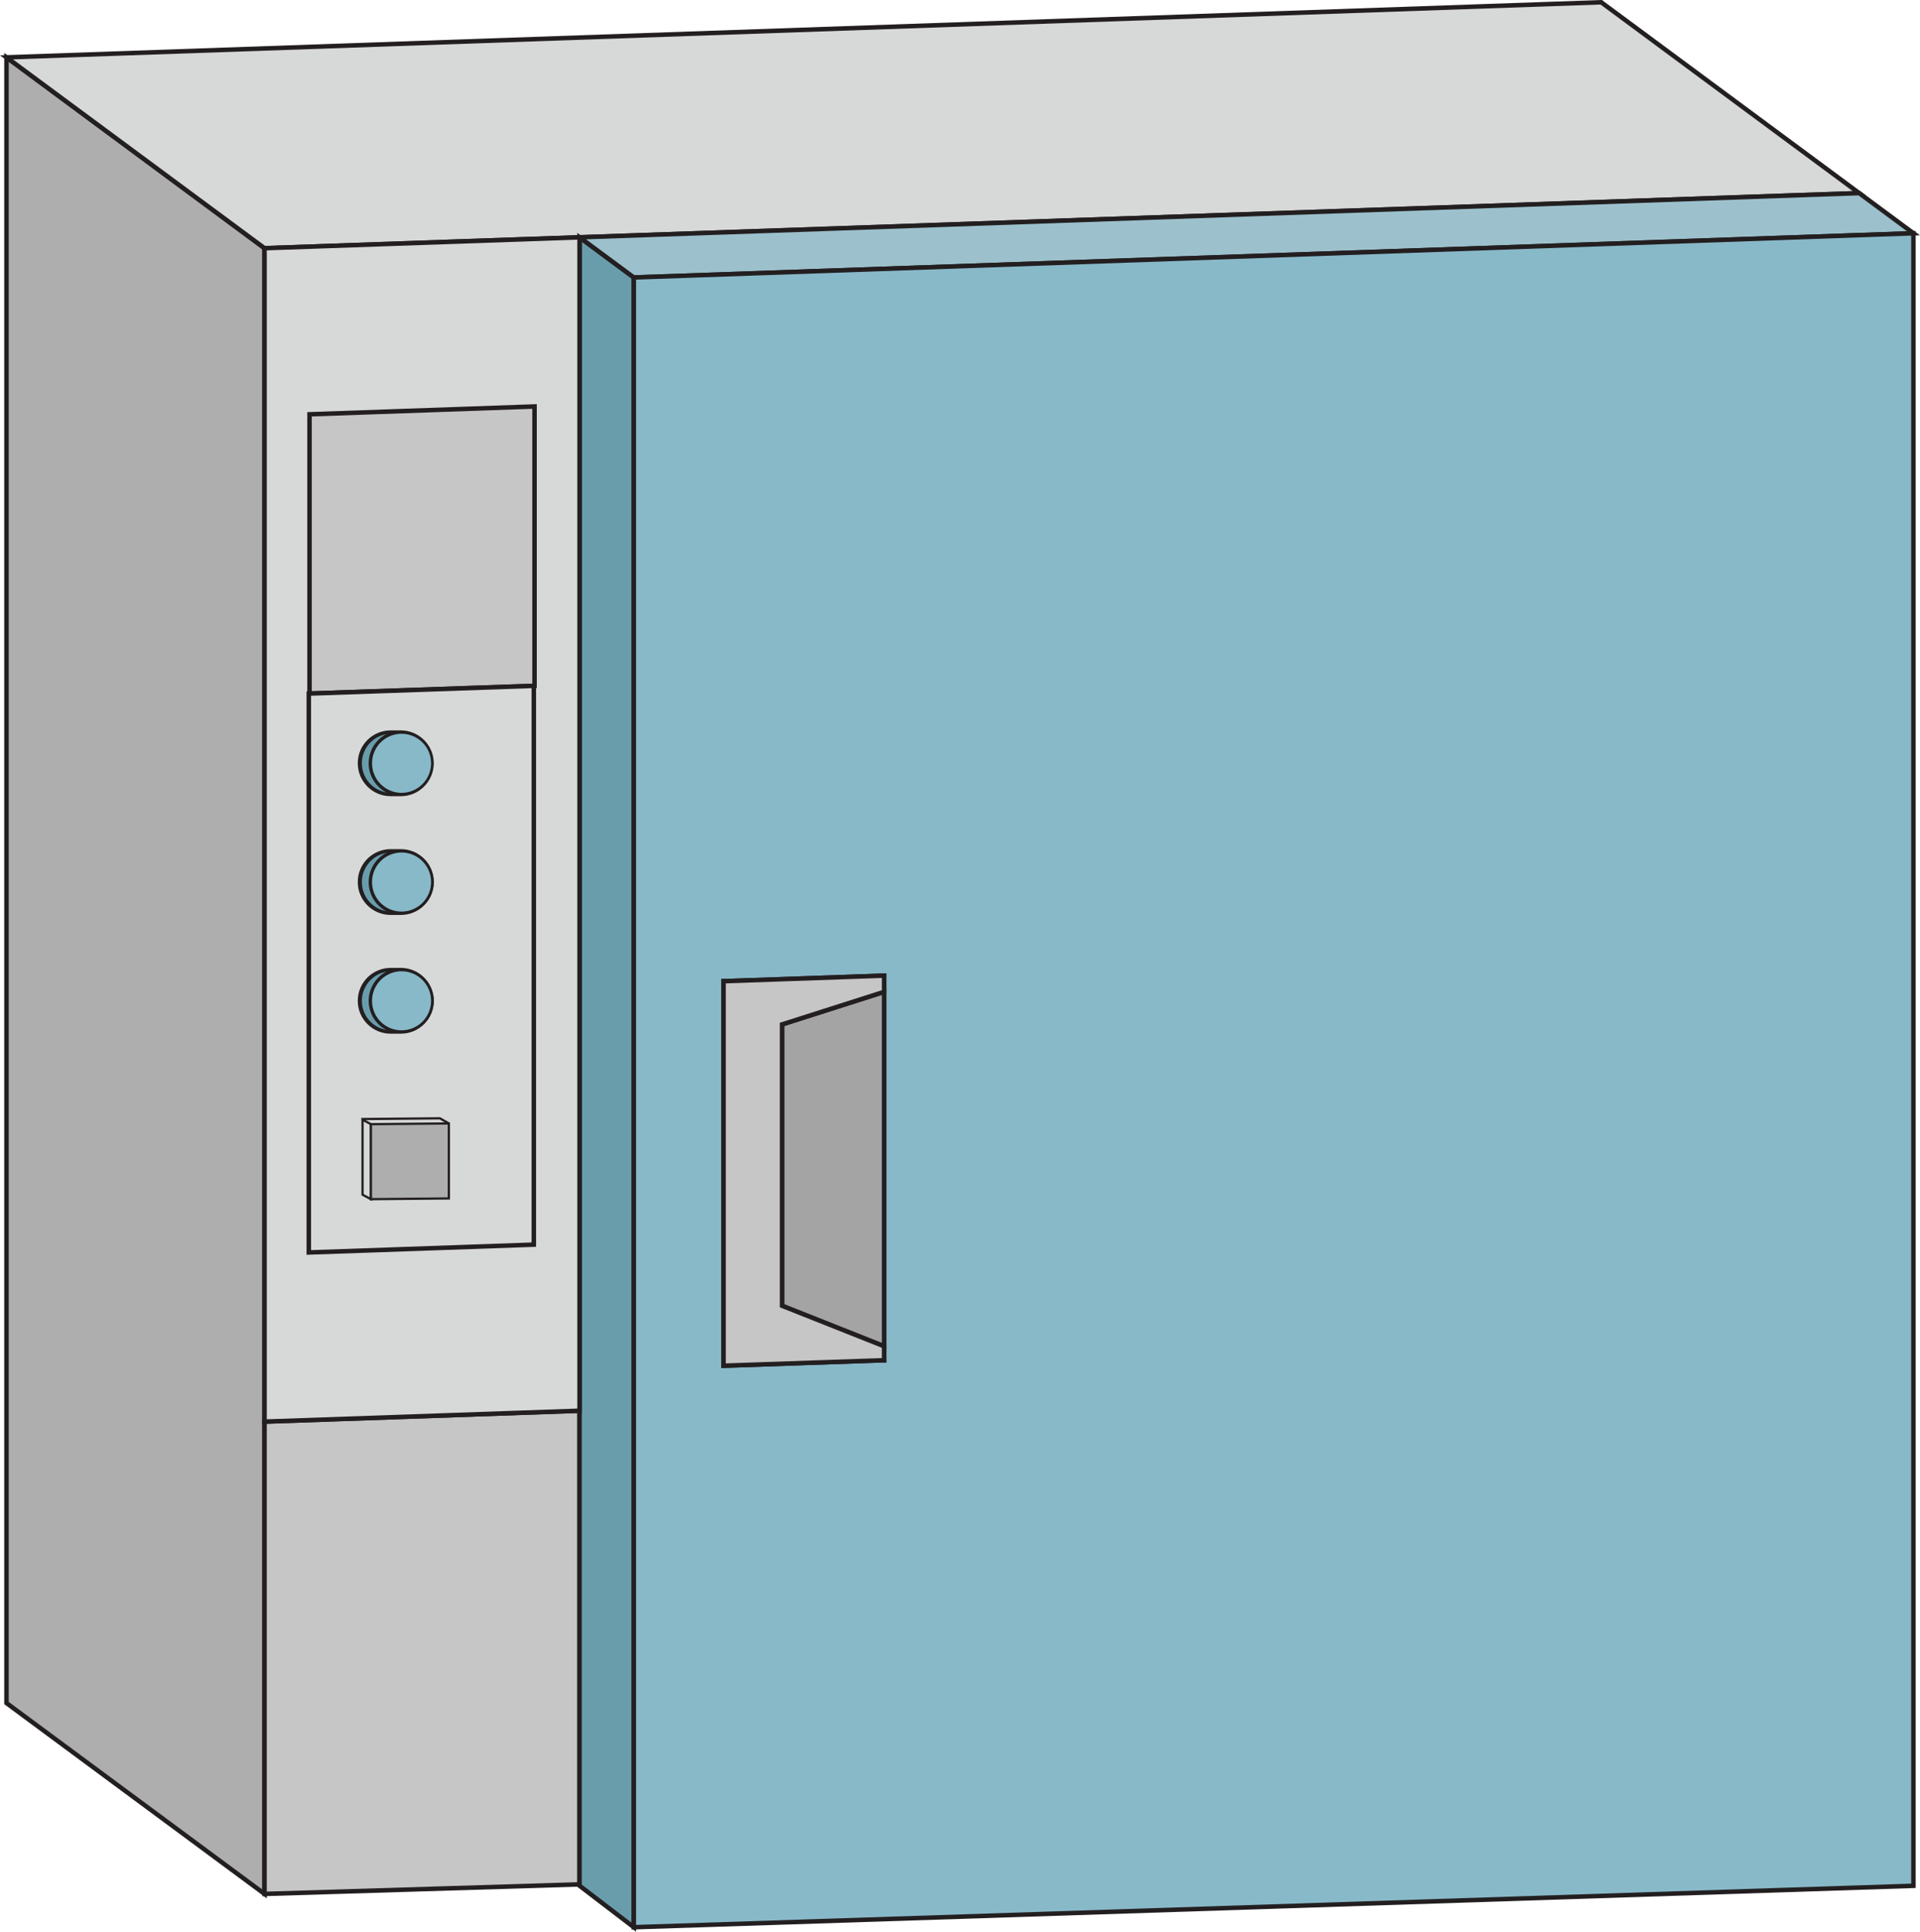 <!-- Generator: Adobe Illustrator 24.1.0, SVG Export Plug-In  -->
<svg version="1.1" xmlns="http://www.w3.org/2000/svg" xmlns:xlink="http://www.w3.org/1999/xlink" x="0px" y="0px"
	 width="213.32px" height="214.58px" viewBox="0 0 213.32 214.58" style="enable-background:new 0 0 213.32 214.58;"
	 xml:space="preserve">
<style type="text/css">
	.st0{fill:#AEAEAF;stroke:#231F20;stroke-width:0.5;stroke-miterlimit:10;}
	.st1{fill:none;stroke:#231F20;stroke-width:0.5;stroke-miterlimit:10;}
	.st2{fill:#D7D8D8;stroke:#231F20;stroke-width:0.5;stroke-miterlimit:10;}
	.st3{fill:#C7C6C6;stroke:#231F20;stroke-width:0.5;stroke-miterlimit:10;}
	.st4{fill:#699DAC;stroke:#231F20;stroke-width:0.5;stroke-miterlimit:10;}
	.st5{fill:#9CC1CC;stroke:#231F20;stroke-width:0.5;stroke-miterlimit:10;}
	.st6{fill:#88B9C9;stroke:#231F20;stroke-width:0.5;stroke-miterlimit:10;}
	.st7{fill:#A5A4A4;stroke:#231F20;stroke-width:0.5;stroke-miterlimit:10;}
	.st8{fill:none;stroke:#231F20;stroke-width:0.25;stroke-miterlimit:10;}
	.st9{fill:none;stroke:#231F20;stroke-width:0.357;stroke-miterlimit:10;}
	.st10{fill:#699DAC;stroke:#231F20;stroke-width:0.25;stroke-miterlimit:10;}
	.st11{fill:#88B9C9;stroke:#231F20;stroke-width:0.25;stroke-miterlimit:10;}
	.st12{fill:#D7D8D8;stroke:#231F20;stroke-width:0.25;stroke-miterlimit:10;}
	.st13{fill:#AEAEAF;stroke:#231F20;stroke-width:0.25;stroke-miterlimit:10;}
	.st14{fill:#C7C6C6;stroke:#231F20;stroke-width:0.249;stroke-miterlimit:10;}
</style>
<defs>
</defs>
<g>
	<polygon class="st0" points="29.39,27.57 29.39,210.37 0.72,189.17 0.72,6.37 	"/>
	<path class="st1" d="M29.39,27.57"/>
	<polygon class="st2" points="206.56,21.45 64.39,26.36 29.39,27.57 0.72,6.37 177.9,0.25 	"/>
	<polygon class="st3" points="64.39,156.7 64.39,209.31 29.39,210.37 29.39,157.91 	"/>
	<polygon class="st4" points="70.42,30.82 70.42,214.07 64.39,209.46 64.39,26.36 	"/>
	<polygon class="st5" points="212.59,25.91 70.42,30.82 64.39,26.36 206.56,21.45 	"/>
	<path class="st6" d="M70.42,30.82v183.25l142.17-4.6V25.91L70.42,30.82z M98.23,151.09l-17.84,0.61v-42.71l17.84-0.62V151.09z"/>
	<polygon class="st7" points="98.23,110.17 98.23,149.54 86.89,145.04 86.89,113.79 	"/>
	<polygon class="st3" points="86.89,113.79 86.89,145.04 98.23,149.54 98.23,151.09 80.39,151.7 80.39,108.99 98.23,108.37 
		98.23,110.17 	"/>
	<polygon class="st2" points="64.39,26.36 64.39,156.7 29.39,157.91 29.39,27.57 	"/>
	<line class="st1" x1="98.23" y1="151.33" x2="98.23" y2="151.09"/>
	<line class="st1" x1="80.39" y1="108.99" x2="80.39" y2="108.74"/>
	<path class="st1" d="M98.24,108.38"/>
	<polygon class="st3" points="59.39,45.15 59.39,76.18 34.39,77.04 34.39,46.02 	"/>
	<path class="st2" d="M34.31,77.04v62.08l25-0.87V76.18L34.31,77.04z M44.53,114.57h-1.12c-1.89,0-3.41-1.52-3.41-3.4
		s1.52-3.41,3.41-3.41h1.12c1.88,0,3.41,1.53,3.41,3.41S46.41,114.57,44.53,114.57z M44.53,101.38h-1.12c-1.89,0-3.41-1.52-3.41-3.4
		c0-1.89,1.52-3.41,3.41-3.41h1.12c1.88,0,3.41,1.52,3.41,3.41C47.94,99.86,46.41,101.38,44.53,101.38z M44.53,88.19h-1.12
		c-1.89,0-3.41-1.53-3.41-3.41s1.52-3.4,3.41-3.4h1.12c1.88,0,3.41,1.52,3.41,3.4S46.41,88.19,44.53,88.19z"/>
	<path class="st8" d="M48.02,84.78c0,1.88-1.53,3.41-3.41,3.41h-1.12V88c-1.33-0.47-2.28-1.73-2.28-3.22s0.95-2.75,2.28-3.21v-0.19
		h1.12C46.49,81.38,48.02,82.9,48.02,84.78z"/>
	<path class="st9" d="M48.02,111.17c0,1.88-1.53,3.4-3.41,3.4h-1.12v-0.19c-1.33-0.46-2.28-1.72-2.28-3.21s0.95-2.75,2.28-3.22
		v-0.19h1.12C46.49,107.76,48.02,109.29,48.02,111.17z"/>
	<path class="st9" d="M48.02,97.98c0,1.88-1.53,3.4-3.41,3.4h-1.12v-0.19c-1.33-0.46-2.28-1.72-2.28-3.21s0.95-2.76,2.28-3.22v-0.19
		h1.12C46.49,94.57,48.02,96.09,48.02,97.98z"/>
	<path class="st10" d="M41.21,84.78c0,1.49,0.95,2.75,2.28,3.22v0.19c-1.89,0-3.41-1.53-3.41-3.41s1.52-3.4,3.41-3.4v0.19
		C42.16,82.03,41.21,83.29,41.21,84.78z"/>
	<path class="st4" d="M43.49,81.57V88c-1.33-0.47-2.28-1.73-2.28-3.22S42.16,82.03,43.49,81.57z"/>
	<path class="st11" d="M48.02,84.78c0,1.88-1.53,3.41-3.41,3.41c-0.39,0-0.77-0.07-1.12-0.19c-1.33-0.47-2.28-1.73-2.28-3.22
		s0.95-2.75,2.28-3.21c0.35-0.12,0.73-0.19,1.12-0.19C46.49,81.38,48.02,82.9,48.02,84.78z"/>
	<path class="st10" d="M41.21,97.98c0,1.49,0.95,2.75,2.28,3.21v0.19c-1.89,0-3.41-1.52-3.41-3.4c0-1.89,1.52-3.41,3.41-3.41v0.19
		C42.16,95.22,41.21,96.49,41.21,97.98z"/>
	<path class="st4" d="M43.49,94.76v6.43c-1.33-0.46-2.28-1.72-2.28-3.21S42.16,95.22,43.49,94.76z"/>
	<path class="st11" d="M48.02,97.98c0,1.88-1.53,3.4-3.41,3.4c-0.39,0-0.77-0.07-1.12-0.19c-1.33-0.46-2.28-1.72-2.28-3.21
		s0.95-2.76,2.28-3.22c0.35-0.12,0.73-0.19,1.12-0.19C46.49,94.57,48.02,96.09,48.02,97.98z"/>
	<path class="st10" d="M41.21,111.17c0,1.49,0.95,2.75,2.28,3.21v0.19c-1.89,0-3.41-1.52-3.41-3.4s1.52-3.41,3.41-3.41v0.19
		C42.16,108.42,41.21,109.68,41.21,111.17z"/>
	<path class="st4" d="M43.49,107.95v6.43c-1.33-0.46-2.28-1.72-2.28-3.21S42.16,108.42,43.49,107.95z"/>
	<path class="st11" d="M48.02,111.17c0,1.88-1.53,3.4-3.41,3.4c-0.39,0-0.77-0.07-1.12-0.19c-1.33-0.46-2.28-1.72-2.28-3.21
		s0.95-2.75,2.28-3.22c0.35-0.12,0.73-0.19,1.12-0.19C46.49,107.76,48.02,109.29,48.02,111.17z"/>
	<polygon class="st12" points="41.21,124.87 41.21,133.2 40.28,132.7 40.28,124.37 	"/>
	<polygon class="st13" points="49.87,124.79 49.87,133.12 41.21,133.2 41.21,124.87 	"/>
	<path class="st14" d="M40.28,124.37"/>
	<polyline class="st8" points="49.87,124.79 48.88,124.22 40.17,124.3 	"/>
</g>
</svg>

